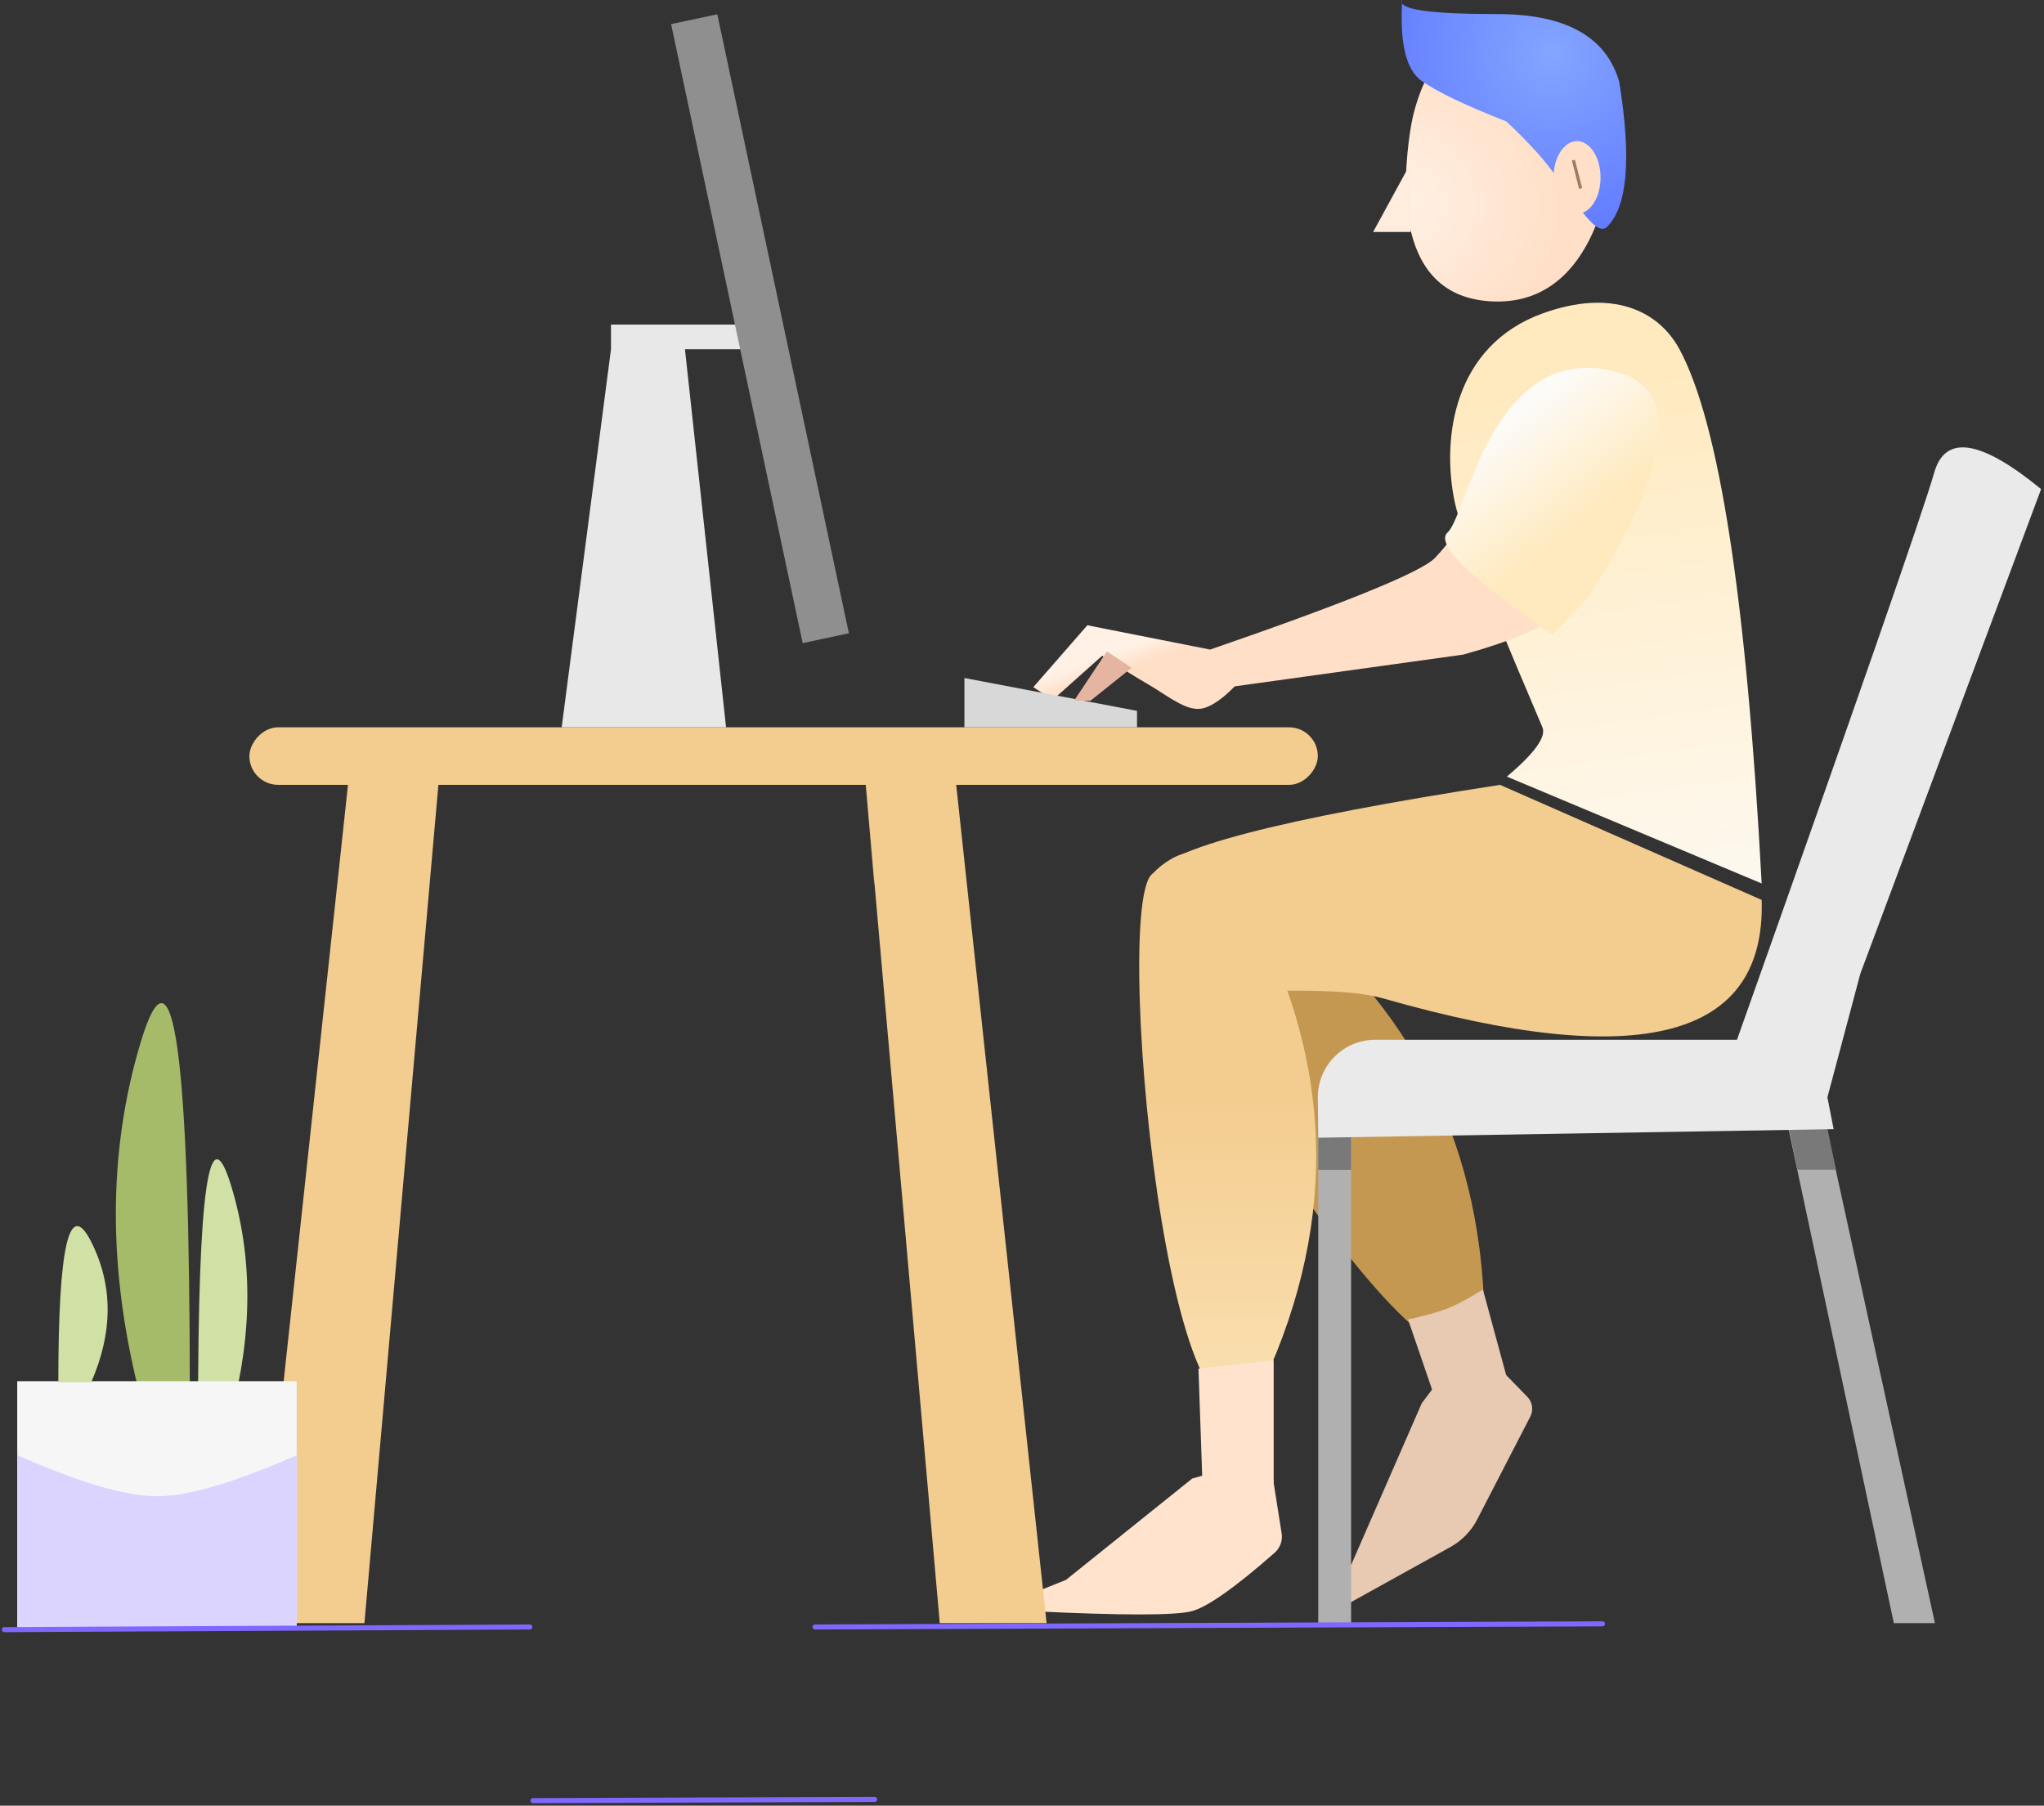 <?xml version="1.0" encoding="UTF-8"?>
<svg width="326px" height="288px" viewBox="0 0 326 288" version="1.1" xmlns="http://www.w3.org/2000/svg" xmlns:xlink="http://www.w3.org/1999/xlink">
    <rect x="0" y="0" width="326" height="288" fill="#333333" stroke="none"/>
    <title>landing_4</title>
    <defs>
        <radialGradient cx="97.224%" cy="63.655%" fx="97.224%" fy="63.655%" r="73.622%" gradientTransform="translate(0.972,0.637),scale(1,0.746),rotate(145.116),translate(-0.972,-0.637)" id="radialGradient-1">
            <stop stop-color="#FFF1E5" offset="0%"></stop>
            <stop stop-color="#FFDFC7" offset="100%"></stop>
        </radialGradient>
        <linearGradient x1="48.919%" y1="14.37%" x2="40.94%" y2="118.91%" id="linearGradient-2">
            <stop stop-color="#FFEABF" offset="0%"></stop>
            <stop stop-color="#FDFBF8" offset="100%"></stop>
        </linearGradient>
        <linearGradient x1="50%" y1="32.688%" x2="50%" y2="100%" id="linearGradient-3">
            <stop stop-color="#F3CC8F" offset="0%"></stop>
            <stop stop-color="#FFEDC7" offset="100%"></stop>
        </linearGradient>
        <linearGradient x1="54.118%" y1="45.809%" x2="50%" y2="55.055%" id="linearGradient-4">
            <stop stop-color="#FFF1E5" offset="0%"></stop>
            <stop stop-color="#FFDFC7" offset="100%"></stop>
        </linearGradient>
        <radialGradient cx="33.72%" cy="22.472%" fx="33.72%" fy="22.472%" r="85.997%" gradientTransform="translate(0.337,0.225),scale(1,0.981),rotate(90),translate(-0.337,-0.225)" id="radialGradient-5">
            <stop stop-color="#84A5FF" offset="0%"></stop>
            <stop stop-color="#5F77FF" offset="100%"></stop>
        </radialGradient>
        <linearGradient x1="50%" y1="12.905%" x2="24.671%" y2="50%" id="linearGradient-6">
            <stop stop-color="#FDFBF8" offset="0%"></stop>
            <stop stop-color="#FFEABF" offset="100%"></stop>
        </linearGradient>
    </defs>
    <g id="hi-fi-design" stroke="none" stroke-width="1" fill="none" fill-rule="evenodd">
        <g id="landing-page01" transform="translate(-1040, -1828)">
            <g id="landing_4" transform="translate(1040, 1828)">
                <g id="Group" transform="translate(215.079, 192.715) scale(-1, 1) rotate(15) translate(-215.079, -192.715) translate(189.579, 130.715)">
                    <path d="M8.223,90.981 L20.021,96.225 L42.305,113.266 L46.257,114.254 C47.016,114.444 47.549,115.126 47.549,115.908 L47.549,118.509 L47.549,118.509 L27.155,118.509 C25.067,118.509 23.026,117.892 21.289,116.734 L5.927,106.492 C4.95,105.84 4.499,104.637 4.808,103.503 L8.223,90.981 L8.223,90.981 Z" id="Path-19-Copy" fill="#E8C9B2" transform="translate(25.92, 104.745) rotate(14) translate(-25.92, -104.745) "></path>
                    <path d="M22.252,3.726 C6.521,29.069 3.9,54.849 14.386,81.067 C30.117,120.392 41.914,12.902 35.36,6.348 C30.991,1.978 26.621,1.104 22.252,3.726 Z" id="Path-10-Copy" fill="#C59851" transform="translate(22.651, 45.973) rotate(11) translate(-22.651, -45.973) "></path>
                    <path d="M8.153,80.072 C10.844,80.891 12.976,81.379 14.549,81.536 C16.121,81.694 18.245,81.713 20.921,81.595 L19.892,96.633 L8.094,96.633 L8.153,80.072 Z" id="Path-18-Copy" fill="#E8C9B2"></path>
                </g>
                <path d="M243.69,48.069 C259.316,47.253 257.792,28.781 256.661,21.046 C255.531,13.311 251.041,3.752 241.503,3.752 C231.965,3.752 224.232,11.419 224.232,20.877 C224.232,30.336 228.064,48.884 243.69,48.069 Z" id="Oval" fill="url(#radialGradient-1)" transform="translate(240.775, 25.923) scale(-1, 1) translate(-240.775, -25.923) "></path>
                <polygon id="Path-42" fill="#FFECDC" points="225 26 219 37 225 37"></polygon>
                <path d="M231.284,140.91 C233.671,95.849 238.041,67.447 244.393,55.705 C247.772,49.459 255.253,46 266.253,50 C280.361,55.13 282.374,69.781 280.253,80 C278.986,86.104 271.662,103.267 266.253,116 C265.609,117.516 267.499,120.139 271.921,123.869 L231.284,140.91 Z" id="Path-7" fill="url(#linearGradient-2)" transform="translate(256.127, 94.599) scale(-1, 1) translate(-256.127, -94.599) "></path>
                <path d="M183.537,143.532 C182.838,165.704 202.938,170.947 243.837,159.262 C253.013,156.64 271.139,159.417 275.297,156.64 C280.867,152.922 281.683,142.569 280.541,139.599 C278.937,135.429 260.512,130.623 225.266,125.182 L183.537,143.532 Z" id="Path-9" fill="#F3CC8F" transform="translate(232.253, 145.247) scale(-1, 1) translate(-232.253, -145.247) "></path>
                <path d="M195.85,138.288 C180.12,163.632 177.498,189.412 187.985,215.629 C203.715,254.955 214.526,146.063 207.972,139.508 C203.602,135.139 199.562,134.732 195.85,138.288 Z" id="Path-10" fill="url(#linearGradient-3)" transform="translate(195.807, 180.032) scale(-1, 1) translate(-195.807, -180.032) "></path>
                <path d="M187.943,109.181 C173.087,108.307 164.785,104.811 163.037,98.694 C161.289,92.577 164.731,86.161 173.361,79.447 C181.286,86.849 186.559,91.424 189.181,93.172 C191.802,94.92 204.499,97.197 227.269,100.005 L245.621,92.14 L256.108,100.005 L253.486,102.627 L244.31,97.383 C241.739,99.961 239.673,101.952 238.112,103.357 C235.77,105.464 233.544,108.29 231.236,108.839 C229.698,109.205 227.501,108.445 224.647,106.559 L187.943,109.181 Z" id="Path-11" fill="url(#linearGradient-4)" transform="translate(209.352, 94.314) scale(-1, 1) rotate(12) translate(-209.352, -94.314) "></path>
                <path d="M242.707,19.354 C249.214,16.799 253.707,14.649 256.185,12.903 C258.664,11.157 259.693,6.856 259.274,0 C260.048,1.496 254.993,2.244 244.111,2.244 C233.228,2.244 226.748,5.839 224.669,13.03 C222.692,25.22 223.335,32.936 226.6,36.178 C228.699,38.262 232.931,29.661 237.727,24.378 C239.504,22.42 241.164,20.746 242.707,19.354 Z" id="Path-16" fill="url(#radialGradient-5)" transform="translate(241.458, 18.249) scale(-1, 1) translate(-241.458, -18.249) "></path>
                <polygon id="Path-18" fill="#FFE3CD" transform="translate(197.143, 226.771) scale(-1, 1) translate(-197.143, -226.771) " points="191.146 216.94 203.14 218.302 202.504 236.603 191.146 236.603"></polygon>
                <path d="M170.198,230.329 L181.996,235.322 L200.028,253.837 L204.747,256.431 L204.381,259.409 C190.404,258.364 182.133,257.349 179.568,256.362 C177.175,255.442 173.156,251.812 167.512,245.474 C166.734,244.601 166.458,243.391 166.78,242.267 L170.198,230.329 L170.198,230.329 Z" id="Path-19" fill="#FFE3CD" transform="translate(185.506, 244.869) scale(-1, 1) rotate(-7) translate(-185.506, -244.869) "></path>
                <rect id="Rectangle" fill="#F3CC8F" transform="translate(124.977, 120.592) scale(-1, 1) translate(-124.977, -120.592) " x="39.771" y="116.004" width="170.411" height="9.176" rx="4.588"></rect>
                <polygon id="Path-22" fill="#F3CC8F" points="55.502 125.18 41.082 258.887 58.123 258.887 69.921 125.18"></polygon>
                <path d="M247.464,101.282 C243.682,97.322 241.749,95.275 241.666,95.143 C229.793,76.235 225.908,62.351 237.25,59.326 C256.913,54.083 261.108,82.181 264.178,84.91 C266.224,86.729 260.653,92.186 247.464,101.282 Z" id="Path-8" fill="url(#linearGradient-6)" transform="translate(247.535, 79.979) scale(-1, 1) translate(-247.535, -79.979) "></path>
                <ellipse id="Oval" fill="#FFDFC7" transform="translate(251.52, 28.311) scale(-1, 1) translate(-251.52, -28.311) " cx="251.52" cy="28.311" rx="3.752" ry="5.799"></ellipse>
                <line x1="252.032" y1="25.784" x2="251.008" y2="29.815" id="Line-3" stroke="#A07A5E" stroke-width="0.5" stroke-linecap="square" transform="translate(251.52, 27.799) scale(-1, 1) translate(-251.52, -27.799) "></line>
                <polygon id="Path-24" fill="#F3CC8F" style="mix-blend-mode: multiply;" opacity="0.413" points="56.525 125.18 53.903 140.91 68.323 140.91 69.634 125.18"></polygon>
                <polygon id="Rectangle" fill="#B0B0B0" transform="translate(296.407, 217.015) scale(-1, 1) rotate(12) translate(-296.407, -217.015) " points="293.69 174.631 299.632 173.522 299.593 259.145 293.182 260.508"></polygon>
                <rect id="Rectangle-Copy" fill="#B0B0B0" transform="translate(212.869, 216.94) scale(-1, 1) translate(-212.869, -216.94) " x="210.247" y="174.992" width="5.243" height="83.895"></rect>
                <rect id="Rectangle-Copy" fill="#797979" transform="translate(212.869, 180.791) scale(-1, 1) translate(-212.869, -180.791) " x="210.247" y="174.992" width="5.243" height="11.597"></rect>
                <polygon id="Rectangle-Copy-2" fill="#797979" transform="translate(288.552, 180.781) scale(-1, 1) translate(-288.552, -180.781) " points="286.676 174.982 292.816 174.982 290.428 186.58 284.289 186.58"></polygon>
                <polygon id="Path-22" fill="#F3CC8F" transform="translate(152.505, 192.034) scale(-1, 1) translate(-152.505, -192.034) " points="152.505 125.18 138.086 258.887 155.127 258.887 166.924 125.18"></polygon>
                <polygon id="Path-24" fill="#F3CC8F" style="mix-blend-mode: multiply;" opacity="0.413" transform="translate(145.951, 133.045) scale(-1, 1) translate(-145.951, -133.045) " points="140.707 125.18 138.086 140.91 152.505 140.91 153.816 125.18"></polygon>
                <polygon id="Path-29" fill="#E8E8E8" transform="translate(104.003, 83.888) scale(-1, 1) translate(-104.003, -83.888) " points="89.584 55.705 98.76 55.705 92.206 116.004 118.423 116.004 110.558 55.705 110.558 51.772 89.584 51.772"></polygon>
                <rect id="Rectangle" fill="#8F8F8F" transform="translate(121.211, 52.427) scale(-1, 1) rotate(12) translate(-121.211, -52.427) " x="117.444" y="1.959" width="7.533" height="100.936"></rect>
                <polygon id="Path-30" fill="#D8D8D8" transform="translate(167.58, 112.071) scale(-1, 1) translate(-167.58, -112.071) " points="153.816 113.382 181.344 108.139 181.344 116.004 153.816 116.004"></polygon>
                <polygon id="Path-32" fill="#E5B5A1" transform="translate(175.891, 107.828) scale(-1, 1) translate(-175.891, -107.828) " points="175.235 103.895 171.303 106.517 177.857 111.76 180.479 111.76"></polygon>
                <g id="Group-12" transform="translate(2.748, 160)">
                    <path d="M19.663,62.921 C14.419,42.708 14.419,23.843 19.663,6.326 C24.906,-11.192 27.528,7.673 27.528,62.921 L19.663,62.921 Z" id="Path-34-Copy" fill="#A6BB6A"></path>
                    <path d="M31.461,65.713 C27.965,52.604 27.965,40.369 31.461,29.009 C34.956,17.648 36.704,29.883 36.704,65.713 L31.461,65.713 Z" id="Path-34" fill="#D1E0A4" transform="translate(32.771, 45.309) scale(-1, 1) translate(-32.771, -45.309) "></path>
                    <rect id="Rectangle" fill="#F6F6F6" transform="translate(22.285, 79.962) scale(-1, 1) translate(-22.285, -79.962) " x="-6.75015599e-14" y="60.299" width="44.569" height="39.326"></rect>
                    <path d="M-6.75015599e-14,72.097 C9.904,76.467 17.332,78.651 22.285,78.651 C27.237,78.651 34.665,76.467 44.569,72.097 L44.569,99.625 L-6.75015599e-14,99.625 L-6.75015599e-14,72.097 Z" id="Rectangle" fill="#DAD4FF" transform="translate(22.285, 85.861) scale(-1, 1) translate(-22.285, -85.861) "></path>
                    <path d="M9.176,60.469 C5.68,52.468 5.68,45.001 9.176,38.067 C12.672,31.133 14.419,38.6 14.419,60.469 L9.176,60.469 Z" id="Path-34-Copy-2" fill="#D1E0A4" transform="translate(10.487, 48.016) scale(-1, 1) translate(-10.487, -48.016) "></path>
                </g>
                <path d="M239.021,155.33 L210.183,78.014 C219.796,70.132 225.476,69.25 227.224,75.367 C228.972,81.485 239.458,111.643 258.684,165.842 L316.387,165.842 C321.441,165.842 325.538,169.939 325.538,174.992 L325.538,174.992 L325.538,174.992 L325.473,181.463 L243.269,180.099 L244.265,175.018 L239.021,155.33 Z" id="Path-12" fill="#EAEAEA" transform="translate(267.86, 126.41) scale(-1, 1) translate(-267.86, -126.41) "></path>
                <line x1="129.996" y1="259.5" x2="255.585" y2="259" id="Line" stroke="#7F68FF" stroke-width="0.804" stroke-linecap="round"></line>
                <line x1="0.701" y1="259.926" x2="84.5" y2="259.5" id="Line-Copy-4" stroke="#7F68FF" stroke-width="0.804" stroke-linecap="round"></line>
                <line x1="85" y1="287.197" x2="139.505" y2="287" id="Line-Copy-5" stroke="#7F68FF" stroke-width="0.804" stroke-linecap="round"></line>
            </g>
        </g>
    </g>
</svg>